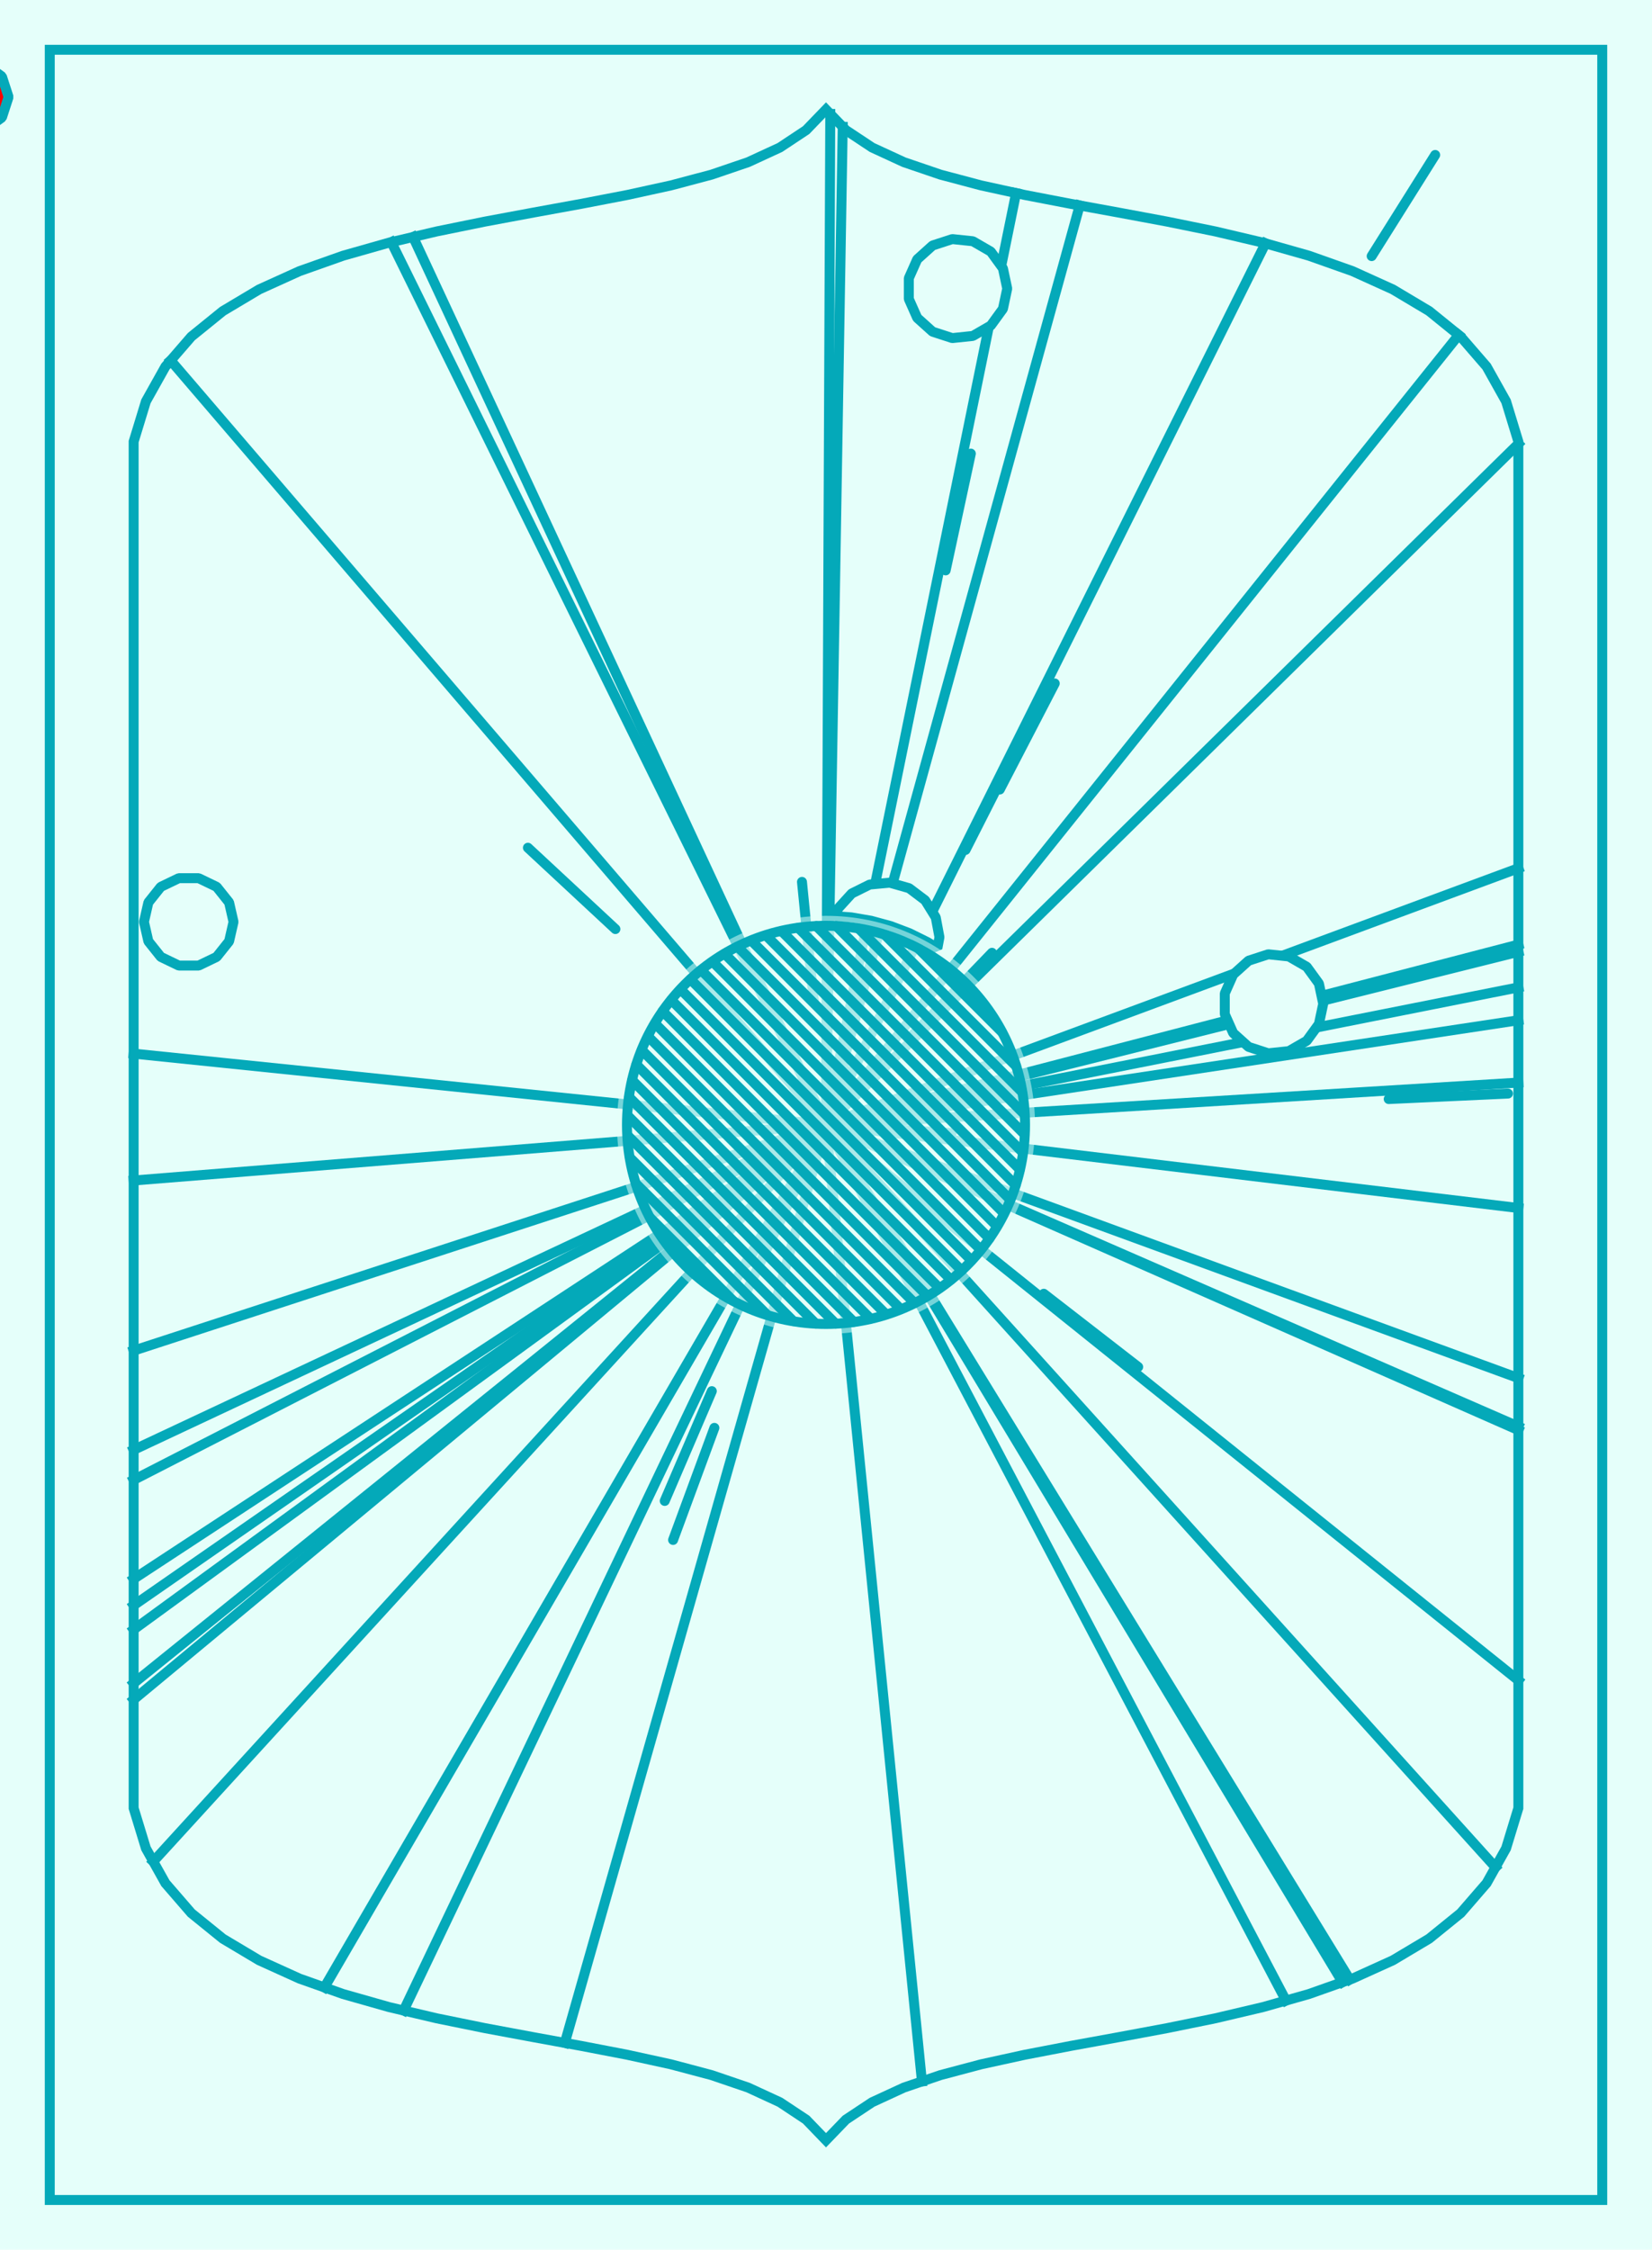 <?xml version="1.0"?>
<!DOCTYPE svg PUBLIC '-//W3C//DTD SVG 1.0//EN'
          'http://www.w3.org/TR/2001/REC-SVG-20010904/DTD/svg10.dtd'>
<svg xmlns:xlink="http://www.w3.org/1999/xlink" style="fill-opacity:1; color-rendering:auto; color-interpolation:auto; text-rendering:auto; stroke:black; stroke-linecap:square; stroke-miterlimit:10; shape-rendering:auto; stroke-opacity:1; fill:black; stroke-dasharray:none; font-weight:normal; stroke-width:1; font-family:'Dialog'; font-style:normal; stroke-linejoin:miter; font-size:12px; stroke-dashoffset:0; image-rendering:auto;" width="166" height="226" xmlns="http://www.w3.org/2000/svg"
><!--Generated by the Batik Graphics2D SVG Generator--><defs id="genericDefs"
  /><g
  ><g style="stroke-linecap:round; fill:rgb(229,255,250); stroke:rgb(229,255,250);"
    ><rect x="0" width="166" height="226" y="0" style="stroke:none;"
    /></g
    ><g style="stroke-linecap:round; fill:rgb(229,255,250); stroke:rgb(229,255,250);"
    ><path style="stroke:none;" d="M83 11 L81.003 13.071 L78.367 14.818 L75.171 16.292 L71.496 17.544 L67.422 18.625 L63.029 19.586 L58.398 20.478 L53.608 21.352 L48.74 22.259 L43.875 23.25 L39.092 24.376 L34.472 25.688 L30.095 27.237 L26.041 29.074 L22.391 31.25 L19.224 33.816 L16.621 36.823 L14.663 40.322 L13.429 44.364 L13.429 181.636 L14.663 185.678 L16.621 189.177 L19.224 192.184 L22.391 194.75 L26.041 196.926 L30.095 198.763 L34.472 200.312 L39.092 201.624 L43.875 202.75 L48.74 203.741 L53.608 204.648 L58.398 205.522 L63.029 206.414 L67.422 207.375 L71.496 208.456 L75.171 209.708 L78.367 211.182 L81.003 212.929 L83 215 L84.997 212.929 L87.633 211.182 L90.829 209.708 L94.504 208.456 L98.578 207.375 L102.971 206.414 L107.602 205.522 L112.392 204.648 L117.26 203.741 L122.125 202.75 L126.908 201.624 L131.528 200.312 L135.905 198.763 L139.959 196.926 L143.609 194.75 L146.776 192.184 L149.379 189.177 L151.337 185.678 L152.571 181.636 L152.571 44.364 L151.337 40.322 L149.379 36.823 L146.776 33.816 L143.609 31.25 L139.959 29.074 L135.905 27.237 L131.528 25.688 L126.908 24.376 L122.125 23.25 L117.26 22.259 L112.392 21.352 L107.602 20.478 L102.971 19.586 L98.578 18.625 L94.504 17.544 L90.829 16.292 L87.633 14.818 L84.997 13.071 Z"
      /><path d="M83 11 L81.003 13.071 L78.367 14.818 L75.171 16.292 L71.496 17.544 L67.422 18.625 L63.029 19.586 L58.398 20.478 L53.608 21.352 L48.74 22.259 L43.875 23.25 L39.092 24.376 L34.472 25.688 L30.095 27.237 L26.041 29.074 L22.391 31.25 L19.224 33.816 L16.621 36.823 L14.663 40.322 L13.429 44.364 L13.429 181.636 L14.663 185.678 L16.621 189.177 L19.224 192.184 L22.391 194.75 L26.041 196.926 L30.095 198.763 L34.472 200.312 L39.092 201.624 L43.875 202.75 L48.74 203.741 L53.608 204.648 L58.398 205.522 L63.029 206.414 L67.422 207.375 L71.496 208.456 L75.171 209.708 L78.367 211.182 L81.003 212.929 L83 215 L84.997 212.929 L87.633 211.182 L90.829 209.708 L94.504 208.456 L98.578 207.375 L102.971 206.414 L107.602 205.522 L112.392 204.648 L117.26 203.741 L122.125 202.75 L126.908 201.624 L131.528 200.312 L135.905 198.763 L139.959 196.926 L143.609 194.75 L146.776 192.184 L149.379 189.177 L151.337 185.678 L152.571 181.636 L152.571 44.364 L151.337 40.322 L149.379 36.823 L146.776 33.816 L143.609 31.25 L139.959 29.074 L135.905 27.237 L131.528 25.688 L126.908 24.376 L122.125 23.25 L117.26 22.259 L112.392 21.352 L107.602 20.478 L102.971 19.586 L98.578 18.625 L94.504 17.544 L90.829 16.292 L87.633 14.818 L84.997 13.071 Z" style="fill:none; stroke:rgb(4,169,185);"
      /><rect x="5" y="5" width="156" style="fill:none; stroke:rgb(4,169,185);" height="216"
    /></g
    ><g style="fill:rgb(4,169,185); stroke-linecap:butt; stroke-linejoin:bevel; stroke:rgb(4,169,185);"
    ><path style="fill:none;" d="M83 113 L152.571 87.22"
      /><path style="fill:none;" d="M83 113 L13.429 158.613"
      /><path style="fill:none;" d="M83 113 L152.571 168.804"
      /><path style="fill:none;" d="M83 113 L13.429 161.267"
      /><path style="fill:none;" d="M83 113 L41.51 23.807"
      /><path style="fill:none;" d="M83 113 L108.492 20.64"
      /><path style="fill:none;" d="M83 113 L127.162 24.448"
      /><path style="fill:none;" d="M83 113 L152.571 138.438"
      /><path style="fill:none;" d="M83 113 L84.68 12.743"
      /><path style="fill:none;" d="M83 113 L152.571 143.662"
      /><path style="fill:none;" d="M83 113 L129.219 200.968"
      /><path style="fill:none;" d="M83 113 L150.273 187.58"
      /><path style="fill:none;" d="M83 113 L152.571 143.307"
      /><path style="fill:none;" d="M83 113 L152.571 102.49"
      /><path style="fill:none;" d="M83 113 L152.571 94.891"
      /><path style="fill:none;" d="M83 113 L39.322 24.322"
      /><path style="fill:none;" d="M83 113 L15.402 186.999"
      /><path style="fill:none;" d="M83 113 L152.571 121.351"
      /><path style="fill:none;" d="M83 113 L13.429 145.648"
      /><path style="fill:none;" d="M83 113 L13.429 118.587"
      /><path style="fill:none;" d="M83 113 L17.151 36.212"
      /><path style="fill:none;" d="M83 113 L102.101 19.396"
      /><path style="fill:none;" d="M83 113 L134.898 199.119"
      /><path style="fill:none;" d="M83 113 L13.429 148.667"
      /><path style="fill:none;" d="M83 113 L13.429 163.701"
      /><path style="fill:none;" d="M83 113 L32.596 199.648"
      /><path style="fill:none;" d="M83 113 L83.429 11.445"
      /><path style="fill:none;" d="M83 113 L40.56 201.97"
      /><path style="fill:none;" d="M83 113 L146.576 33.654"
      /><path style="fill:none;" d="M83 113 L152.571 108.753"
      /><path style="fill:none;" d="M83 113 L56.756 205.222"
      /><path style="fill:none;" d="M83 113 L13.429 169.094"
      /><path style="fill:none;" d="M83 113 L152.571 99.19"
      /><path style="fill:none;" d="M83 113 L92.64 209.091"
      /><path style="fill:none;" d="M83 113 L13.429 135.679"
      /><path style="fill:none;" d="M83 113 L13.429 170.736"
      /><path style="fill:none;" d="M83 113 L152.571 95.613"
      /><path style="fill:none;" d="M83 113 L135.633 198.859"
      /><path style="fill:none;" d="M83 113 L13.429 105.844"
      /><path style="fill:none;" d="M83 113 L152.571 44.584"
      /><line x1="102.452" x2="97.02" y1="74.679" style="stroke-linecap:round; fill:none; stroke-linejoin:miter;" y2="85.38"
      /><line x1="-49.664" x2="-40.194" y1="216.247" style="stroke-linecap:round; fill:none; stroke-linejoin:miter;" y2="208.876"
      /><line x1="114.368" x2="104.884" y1="137.318" style="stroke-linecap:round; fill:none; stroke-linejoin:miter;" y2="129.965"
      /><line x1="151.53" x2="139.543" y1="109.856" style="stroke-linecap:round; fill:none; stroke-linejoin:miter;" y2="110.406"
      /><line x1="105.986" x2="100.463" y1="68.655" style="stroke-linecap:round; fill:none; stroke-linejoin:miter;" y2="79.309"
      /><line x1="144.214" x2="137.83" y1="15.566" style="stroke-linecap:round; fill:none; stroke-linejoin:miter;" y2="25.727"
      /><line x1="97.554" x2="95.023" y1="45.568" style="stroke-linecap:round; fill:none; stroke-linejoin:miter;" y2="57.298"
      /><line x1="67.635" x2="71.784" y1="154.696" style="stroke-linecap:round; fill:none; stroke-linejoin:miter;" y2="143.437"
      /><line x1="75.092" x2="81.04" y1="126.857" style="stroke-linecap:round; fill:none; stroke-linejoin:miter;" y2="116.435"
      /><line x1="90.296" x2="78.352" y1="113.706" style="stroke-linecap:round; fill:none; stroke-linejoin:miter;" y2="112.55"
      /><line x1="86.424" x2="80.567" y1="119.122" style="stroke-linecap:round; fill:none; stroke-linejoin:miter;" y2="108.649"
      /><line x1="80.586" x2="81.767" y1="88.591" style="stroke-linecap:round; fill:none; stroke-linejoin:miter;" y2="100.532"
      /><line x1="84.84" x2="81.161" y1="107.287" style="stroke-linecap:round; fill:none; stroke-linejoin:miter;" y2="118.709"
      /><line x1="99.68" x2="91.347" y1="95.714" style="stroke-linecap:round; fill:none; stroke-linejoin:miter;" y2="104.349"
      /><line x1="-64.617" x2="-52.642" y1="122.483" style="stroke-linecap:round; fill:none; stroke-linejoin:miter;" y2="121.713"
      /><line x1="95.626" x2="83.652" y1="113.829" style="stroke-linecap:round; fill:none; stroke-linejoin:miter;" y2="113.043"
      /><line x1="53.047" x2="61.837" y1="85.16" style="stroke-linecap:round; fill:none; stroke-linejoin:miter;" y2="93.33"
      /><line x1="66.795" x2="71.526" y1="150.777" style="stroke-linecap:round; fill:none; stroke-linejoin:miter;" y2="139.749"
      /><line x1="-15.147" x2="-3.798" y1="79.279" style="stroke-linecap:round; fill:none; stroke-linejoin:miter;" y2="83.179"
      /><line x1="207.205" x2="196.114" y1="164.322" style="stroke-linecap:round; fill:none; stroke-linejoin:miter;" y2="159.74"
      /><path d="M132.53 98.804 L131.308 97.121 L129.507 96.082 L127.439 95.865 L125.462 96.507 L123.917 97.898 L123.071 99.798 L123.071 101.877 L123.917 103.776 L125.462 105.167 L127.439 105.81 L129.507 105.593 L131.308 104.553 L132.53 102.871 L132.962 100.837 Z" style="fill:rgb(229,255,250); stroke:none;"
      /><path style="fill:none;" d="M132.53 98.804 L131.308 97.121 L129.507 96.082 L127.439 95.865 L125.462 96.507 L123.917 97.898 L123.071 99.798 L123.071 101.877 L123.917 103.776 L125.462 105.167 L127.439 105.81 L129.507 105.593 L131.308 104.553 L132.53 102.871 L132.962 100.837 Z"
      /><path d="M0.193 7.687 L-1.558 6.416 L-3.721 6.416 L-5.471 7.687 L-6.139 9.745 L-5.471 11.802 L-3.721 13.073 L-1.558 13.073 L0.193 11.802 L0.861 9.745 Z" style="fill:red; stroke:none;"
      /><path style="fill:none;" d="M0.193 7.687 L-1.558 6.416 L-3.721 6.416 L-5.471 7.687 L-6.139 9.745 L-5.471 11.802 L-3.721 13.073 L-1.558 13.073 L0.193 11.802 L0.861 9.745 Z"
      /><path d="M94.4 94.147 L94.028 92.16 L92.964 90.442 L91.351 89.224 L89.407 88.671 L87.395 88.857 L85.585 89.758 L84.224 91.252 L83.92 92.036 L85.531 92.153 L87.531 92.495 L89.489 93.028 L91.387 93.747 L93.206 94.647 L94.192 95.259 Z" style="fill:rgb(229,255,250); stroke:none;"
      /><path style="fill:none;" d="M94.4 94.147 L94.028 92.16 L92.964 90.442 L91.351 89.224 L89.407 88.671 L87.395 88.857 L85.585 89.758 L84.224 91.252 L83.92 92.036 L85.531 92.153 L87.531 92.495 L89.489 93.028 L91.387 93.747 L93.206 94.647 L94.192 95.259 Z"
      /><path d="M23.019 90.655 L21.77 89.089 L19.966 88.221 L17.963 88.221 L16.159 89.089 L14.91 90.655 L14.465 92.608 L14.91 94.56 L16.159 96.126 L17.963 96.995 L19.966 96.995 L21.77 96.126 L23.019 94.56 L23.465 92.608 Z" style="fill:rgb(229,255,250); stroke:none;"
      /><path style="fill:none;" d="M23.019 90.655 L21.77 89.089 L19.966 88.221 L17.963 88.221 L16.159 89.089 L14.91 90.655 L14.465 92.608 L14.91 94.56 L16.159 96.126 L17.963 96.995 L19.966 96.995 L21.77 96.126 L23.019 94.56 L23.465 92.608 Z"
      /><path d="M100.779 26.957 L99.557 25.275 L97.757 24.235 L95.689 24.018 L93.711 24.661 L92.166 26.052 L91.321 27.951 L91.321 30.03 L92.166 31.93 L93.711 33.321 L95.689 33.963 L97.757 33.746 L99.557 32.706 L100.779 31.024 L101.211 28.991 Z" style="fill:rgb(229,255,250); stroke:none;"
      /><path style="fill:none;" d="M100.779 26.957 L99.557 25.275 L97.757 24.235 L95.689 24.018 L93.711 24.661 L92.166 26.052 L91.321 27.951 L91.321 30.03 L92.166 31.93 L93.711 33.321 L95.689 33.963 L97.757 33.746 L99.557 32.706 L100.779 31.024 L101.211 28.991 Z"
    /></g
    ><g style="fill:rgb(229,255,250); fill-opacity:0.498; stroke-opacity:0.498; stroke-linecap:round; stroke:rgb(229,255,250);"
    ><circle r="21" style="stroke:none;" cx="83" cy="113"
      /><circle r="20" style="stroke:none;" cx="83" cy="113"
    /></g
    ><g style="stroke-linecap:round; fill:rgb(4,169,185); stroke:rgb(4,169,185);"
    ><circle r="20" style="fill:none;" cx="83" cy="113"
      /><path d="M65.327 122.327 L73.662 130.662" style="fill:none; stroke-linecap:butt; stroke-linejoin:bevel;"
      /><path d="M63.893 118.893 L77.076 132.076" style="fill:none; stroke-linecap:butt; stroke-linejoin:bevel;"
      /><path d="M63.298 116.298 L79.717 132.717" style="fill:none; stroke-linecap:butt; stroke-linejoin:bevel;"
      /><path d="M63.053 114.053 L81.973 132.973" style="fill:none; stroke-linecap:butt; stroke-linejoin:bevel;"
      /><path d="M63.048 112.048 L83.974 132.974" style="fill:none; stroke-linecap:butt; stroke-linejoin:bevel;"
      /><path d="M63.219 110.219 L85.793 132.793" style="fill:none; stroke-linecap:butt; stroke-linejoin:bevel;"
      /><path d="M63.526 108.525 L87.473 132.473" style="fill:none; stroke-linecap:butt; stroke-linejoin:bevel;"
      /><path d="M63.943 106.943 L89.04 132.04" style="fill:none; stroke-linecap:butt; stroke-linejoin:bevel;"
      /><path d="M64.484 105.484 L90.512 131.512" style="fill:none; stroke-linecap:butt; stroke-linejoin:bevel;"
      /><path d="M65.112 104.112 L91.903 130.903" style="fill:none; stroke-linecap:butt; stroke-linejoin:bevel;"
      /><path d="M65.813 102.813 L93.189 130.189" style="fill:none; stroke-linecap:butt; stroke-linejoin:bevel;"
      /><path d="M66.581 101.581 L94.401 129.401" style="fill:none; stroke-linecap:butt; stroke-linejoin:bevel;"
      /><path d="M67.453 100.453 L95.551 128.551" style="fill:none; stroke-linecap:butt; stroke-linejoin:bevel;"
      /><path d="M68.384 99.384 L96.627 127.627" style="fill:none; stroke-linecap:butt; stroke-linejoin:bevel;"
      /><path d="M69.373 98.373 L97.616 126.616" style="fill:none; stroke-linecap:butt; stroke-linejoin:bevel;"
      /><path d="M70.449 97.449 L98.547 125.547" style="fill:none; stroke-linecap:butt; stroke-linejoin:bevel;"
      /><path d="M71.599 96.599 L99.419 124.419" style="fill:none; stroke-linecap:butt; stroke-linejoin:bevel;"
      /><path d="M72.811 95.811 L100.187 123.187" style="fill:none; stroke-linecap:butt; stroke-linejoin:bevel;"
      /><path d="M74.097 95.097 L100.888 121.888" style="fill:none; stroke-linecap:butt; stroke-linejoin:bevel;"
      /><path d="M75.488 94.488 L101.516 120.516" style="fill:none; stroke-linecap:butt; stroke-linejoin:bevel;"
      /><path d="M76.96 93.96 L102.057 119.057" style="fill:none; stroke-linecap:butt; stroke-linejoin:bevel;"
      /><path d="M78.527 93.527 L102.475 117.475" style="fill:none; stroke-linecap:butt; stroke-linejoin:bevel;"
      /><path d="M80.207 93.207 L102.781 115.781" style="fill:none; stroke-linecap:butt; stroke-linejoin:bevel;"
      /><path d="M82.026 93.026 L102.952 113.952" style="fill:none; stroke-linecap:butt; stroke-linejoin:bevel;"
      /><path d="M84.027 93.027 L102.947 111.947" style="fill:none; stroke-linecap:butt; stroke-linejoin:bevel;"
      /><path d="M86.283 93.283 L102.702 109.702" style="fill:none; stroke-linecap:butt; stroke-linejoin:bevel;"
      /><path d="M88.924 93.924 L102.107 107.107" style="fill:none; stroke-linecap:butt; stroke-linejoin:bevel;"
      /><path d="M92.338 95.338 L100.673 103.673" style="fill:none; stroke-linecap:butt; stroke-linejoin:bevel;"
    /></g
  ></g
></svg
>
